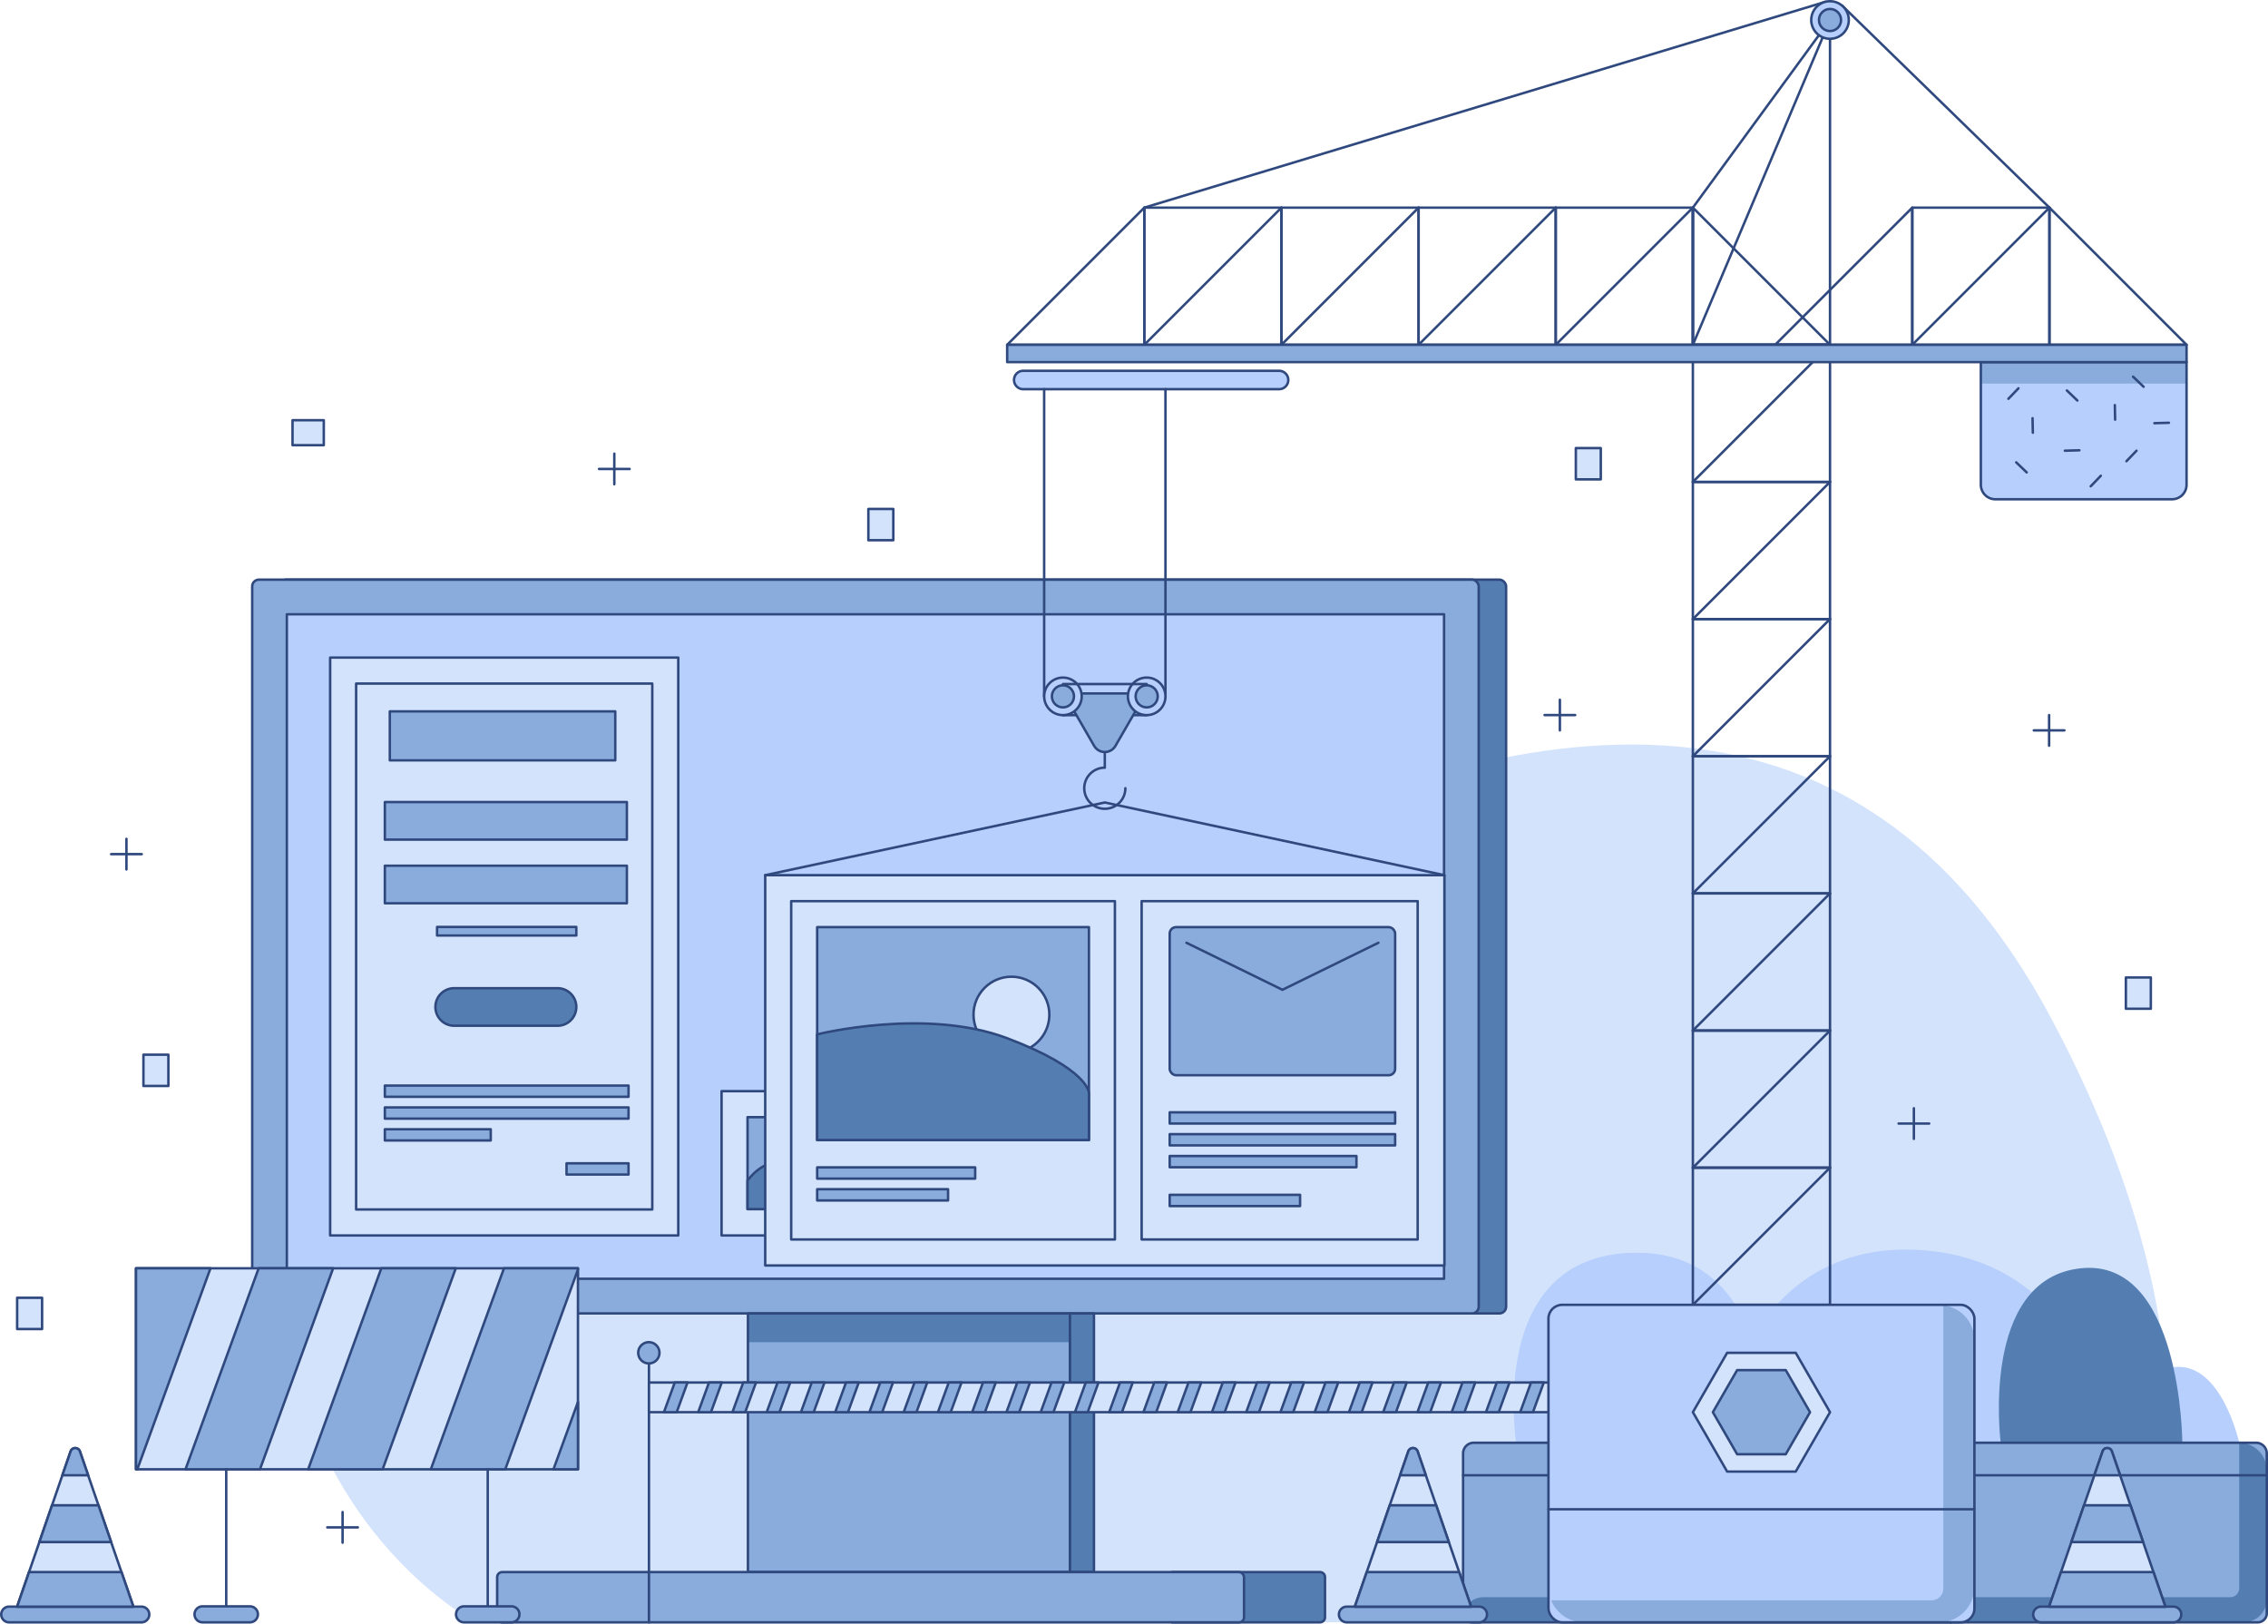 <svg xmlns="http://www.w3.org/2000/svg" width="690.75" height="494.444" viewBox="0 0 690.75 494.444">
    <defs>
        <style>
            .cls-9{fill:#d4e3fc}.cls-2,.cls-8{fill:#b7cffc}.cls-3,.cls-6{fill:#547eb2}.cls-10,.cls-4,.cls-7{fill:#8aacdd}.cls-5{fill:none}.cls-5,.cls-6,.cls-7,.cls-8,.cls-9{stroke:#2f497e;stroke-width:.75px}.cls-10,.cls-5,.cls-6,.cls-7,.cls-8,.cls-9{stroke-linecap:round;stroke-linejoin:round}.cls-11,.cls-12{stroke:none}.cls-12{fill:#2f497e}
        </style>
    </defs>
    <g id="Group_2809" transform="translate(-535.656 -149.382)">
        <path id="Path_5782" fill="#d4e3fc" d="M628.875 504.971s-64.692-33.52-59.821-127.016 172.063-48.321 269.327-97.687 207.369-77.768 270.572 41.122 22.728 183.582 22.728 183.582z" transform="translate(51.623 138.479)"/>
        <g id="Group_2755" transform="translate(981.26 529.931)">
            <path id="Path_5783" d="M715.647 355.6s-9.2-56.807 35.506-57.858 40.5 57.858 40.5 57.858z" class="cls-2" transform="translate(-699.469 -296.772)"/>
            <path id="Path_5784" d="M738.683 356.183s7.055-60.733 60.56-58.78 60.54 58.78 60.54 58.78z" class="cls-2" transform="translate(-661.938 -297.356)"/>
            <path id="Path_5785" d="M787.2 334.335c.273 0 .448-21.476 14.882-23.042s19.781 23.042 19.781 23.042z" class="cls-2" transform="translate(-585.485 -275.509)"/>
            <path id="Path_5786" d="M772.8 352.781s-6.437-49.822 24.346-53.127 30.971 53.127 30.971 53.127z" class="cls-3" transform="translate(-609.065 -293.955)"/>
            <g id="Group_2754" transform="translate(0 58.827)">
                <path id="Rectangle_1441" d="M3.258 0h238.255a3.258 3.258 0 0 1 3.258 3.258v48.7a2.734 2.734 0 0 1-2.734 2.734H2.734A2.734 2.734 0 0 1 0 51.958v-48.7A3.258 3.258 0 0 1 3.258 0z" class="cls-4" transform="translate(0 .001)"/>
                <path id="Path_5787" d="M944.888 320.2v44.258a2.784 2.784 0 0 1-2.784 2.784H714.617a6.092 6.092 0 0 0-5.489 3.472 7.036 7.036 0 0 0 6.424 4.178h230.684a7.042 7.042 0 0 0 7.042-7.042v-39.263a8.391 8.391 0 0 0-8.39-8.387z" class="cls-3" transform="translate(-708.508 -320.195)"/>
                <path id="Rectangle_1442" d="M3.258 0h238.255a3.258 3.258 0 0 1 3.258 3.258v48.7a2.734 2.734 0 0 1-2.734 2.734H2.734A2.734 2.734 0 0 1 0 51.958v-48.7A3.258 3.258 0 0 1 3.258 0z" class="cls-5" transform="translate(0 .001)"/>
                <path id="Line_383" d="M0 0L244.771 0" class="cls-5" transform="translate(0 9.904)"/>
            </g>
        </g>
        <g id="Group_2762" transform="translate(612.468 325.906)">
            <g id="Group_2756">
                <rect id="Rectangle_1443" width="373.547" height="223.463" class="cls-6" rx="2.048" transform="translate(8.347)"/>
                <rect id="Rectangle_1444" width="373.547" height="223.463" class="cls-7" rx="2.048"/>
                <path id="Rectangle_1445" d="M0 0H202.361V352.445H0z" class="cls-8" transform="rotate(90 176.222 186.773)"/>
            </g>
            <g id="Group_2757" transform="translate(150.982 223.463)">
                <path id="Rectangle_1446" d="M0 0H98.082V78.779H0z" class="cls-4"/>
                <path id="Rectangle_1447" d="M0 0H97.909V8.766H0z" class="cls-3"/>
                <path id="Rectangle_1448" d="M0 0H98.082V78.779H0z" class="cls-5"/>
                <path id="Rectangle_1449" d="M0 0H7.304V78.779H0z" class="cls-6" transform="translate(98.082)"/>
            </g>
            <g id="Group_2758" transform="translate(74.605 302.242)">
                <path id="Rectangle_1450" d="M0 0h45.07a1.536 1.536 0 0 1 1.536 1.536v12.232A1.536 1.536 0 0 1 45.07 15.3H0V0z" class="cls-6" transform="translate(205.526)"/>
                <rect id="Rectangle_1451" width="227.467" height="15.304" class="cls-7" rx="1.536"/>
            </g>
            <g id="Group_2760" transform="translate(142.95 155.785)">
                <path id="Rectangle_1452" d="M0 0H206.858V43.939H0z" class="cls-9"/>
                <g id="Group_2759" transform="translate(7.912 7.912)">
                    <path id="Rectangle_1453" d="M0 0H28.003V28.003H0z" class="cls-7"/>
                    <path id="Path_5788" d="M624.278 292.633s4.907-7.163 11.737-5.311 3.052 4.549 16.266 4.549v9.453h-28z" class="cls-6" transform="translate(-624.277 -273.321)"/>
                    <path id="Path_5789" d="M634.3 286.582a3.478 3.478 0 1 0-3.477 3.477 3.478 3.478 0 0 0 3.477-3.477z" class="cls-9" transform="translate(-619.454 -279.489)"/>
                </g>
            </g>
            <g id="Group_2761" transform="translate(23.738 23.739)">
                <path id="Rectangle_1454" d="M0 0H106.024V175.986H0z" class="cls-9"/>
                <path id="Rectangle_1455" d="M0 0H160.16V90.198H0z" class="cls-9" transform="rotate(90 45.099 53.012)"/>
                <path id="Rectangle_1456" d="M0 0H68.663V14.914H0z" class="cls-7" transform="translate(18.175 16.38)"/>
                <path id="Rectangle_1457" d="M0 0H73.712V11.434H0z" class="cls-7" transform="translate(16.661 43.997)"/>
                <path id="Rectangle_1458" d="M0 0H73.712V11.434H0z" class="cls-7" transform="translate(16.661 63.385)"/>
                <path id="Path_5790" d="M624.566 277.885h-31.48a5.716 5.716 0 0 1-5.715-5.716 5.716 5.716 0 0 1 5.715-5.718h31.48a5.718 5.718 0 0 1 5.718 5.718 5.718 5.718 0 0 1-5.718 5.716z" class="cls-6" transform="translate(-555.31 -165.767)"/>
                <path id="Rectangle_1459" d="M0 0H42.409V2.61H0z" class="cls-7" transform="translate(32.565 82.027)"/>
                <path id="Rectangle_1460" d="M0 0H74.217V3.42H0z" class="cls-7" transform="translate(16.661 130.337)"/>
                <path id="Rectangle_1461" d="M0 0H74.217V3.42H0z" class="cls-7" transform="translate(16.661 136.989)"/>
                <path id="Rectangle_1462" d="M0 0H32.25V3.42H0z" class="cls-7" transform="translate(16.661 143.64)"/>
                <path id="Rectangle_1463" d="M0 0H18.881V3.42H0z" class="cls-7" transform="translate(71.996 154.016)"/>
            </g>
        </g>
        <g id="Group_2768" transform="translate(577.078 535.63)">
            <g id="Group_2765">
                <path id="Rectangle_1464" d="M0 0H134.602V61.214H0z" class="cls-9"/>
                <g id="Group_2764">
                    <g id="Group_2763">
                        <path id="Path_5791" d="M551.967 299.569v61.214h.4l22.28-61.214z" class="cls-7" transform="translate(-551.967 -299.569)"/>
                        <path id="Path_5792" d="M557.82 360.783h22.68l22.28-61.214H580.1z" class="cls-7" transform="translate(-542.744 -299.569)"/>
                        <path id="Path_5793" d="M572.324 360.783H595l22.28-61.214H594.6z" class="cls-7" transform="translate(-519.891 -299.569)"/>
                        <path id="Path_5794" d="M586.827 360.783H609.5l22.137-60.82v-.394h-22.53z" class="cls-7" transform="translate(-497.038 -299.569)"/>
                        <path id="Path_5795" d="M608.787 315.381l-7.457 20.488h7.457z" class="cls-7" transform="translate(-474.185 -274.654)"/>
                    </g>
                </g>
            </g>
            <g id="Group_2766" transform="translate(17.826 61.214)">
                <path id="Line_384" d="M0 0L0 41.737" class="cls-5" transform="translate(9.651)"/>
                <path id="Path_5796" d="M561.322 339.539h14.434a2.434 2.434 0 0 1 2.434 2.434 2.434 2.434 0 0 1-2.434 2.434h-14.434a2.434 2.434 0 0 1-2.434-2.434 2.434 2.434 0 0 1 2.434-2.434z" class="cls-7" transform="translate(-558.888 -297.802)"/>
            </g>
            <g id="Group_2767" transform="translate(97.473 61.214)">
                <path id="Line_385" d="M0 0L0 41.737" class="cls-5" transform="translate(9.652)"/>
                <path id="Path_5797" d="M606.678 339.539h-14.431a2.434 2.434 0 0 0-2.437 2.434 2.434 2.434 0 0 0 2.437 2.434h14.432a2.436 2.436 0 0 0 2.437-2.434 2.436 2.436 0 0 0-2.438-2.434z" class="cls-7" transform="translate(-589.81 -297.802)"/>
            </g>
        </g>
        <g id="Group_2770" transform="translate(943.443 590.388)">
            <path id="Path_5798" d="M736.908 339.573H696.6a2.391 2.391 0 0 0-2.393 2.39 2.391 2.391 0 0 0 2.393 2.39h40.31a2.39 2.39 0 0 0 2.39-2.39 2.39 2.39 0 0 0-2.392-2.39z" class="cls-7" transform="translate(-694.205 -291.291)"/>
            <path id="Path_5799" d="M712.368 321.84l-16.281 47.27h35.4l-16.281-47.27a1.5 1.5 0 0 0-2.838 0z" class="cls-9" transform="translate(-691.24 -320.828)"/>
            <g id="Group_2769" transform="translate(4.847)">
                <path id="Path_5800" d="M696.087 346.009h35.4l-3.624-10.521h-28.152z" class="cls-7" transform="translate(-696.087 -297.728)"/>
                <path id="Path_5801" d="M698.716 338.8h21.856l-3.86-11.207h-14.136z" class="cls-7" transform="translate(-691.945 -310.175)"/>
                <path id="Path_5802" d="M703.938 321.84l-2.5 7.261h7.841l-2.5-7.261a1.5 1.5 0 0 0-2.841 0z" class="cls-7" transform="translate(-687.657 -320.828)"/>
            </g>
        </g>
        <g id="Group_2772" transform="translate(536.031 590.388)">
            <path id="Path_5803" d="M578.731 339.573h-40.31a2.389 2.389 0 0 0-2.39 2.39 2.389 2.389 0 0 0 2.39 2.39h40.31a2.389 2.389 0 0 0 2.39-2.39 2.389 2.389 0 0 0-2.39-2.39z" class="cls-7" transform="translate(-536.031 -291.291)"/>
            <path id="Path_5804" d="M554.193 321.84l-16.281 47.27h35.4l-16.281-47.27a1.5 1.5 0 0 0-2.838 0z" class="cls-9" transform="translate(-533.067 -320.828)"/>
            <g id="Group_2771" transform="translate(4.846)">
                <path id="Path_5805" d="M537.912 346.009h35.4l-3.624-10.521h-28.152z" class="cls-7" transform="translate(-537.912 -297.728)"/>
                <path id="Path_5806" d="M540.541 338.8H562.4l-3.86-11.207H544.4z" class="cls-7" transform="translate(-533.77 -310.175)"/>
                <path id="Path_5807" d="M545.763 321.84l-2.5 7.261h7.837l-2.5-7.261a1.5 1.5 0 0 0-2.837 0z" class="cls-7" transform="translate(-529.482 -320.828)"/>
            </g>
        </g>
        <g id="Group_2774" transform="translate(1154.894 590.388)">
            <path id="Path_5808" d="M819 339.573h-40.308a2.391 2.391 0 0 0-2.393 2.39 2.391 2.391 0 0 0 2.393 2.39H819a2.391 2.391 0 0 0 2.393-2.39 2.391 2.391 0 0 0-2.393-2.39z" class="cls-7" transform="translate(-776.299 -291.291)"/>
            <path id="Path_5809" d="M794.462 321.84l-16.281 47.27h35.4L797.3 321.84a1.5 1.5 0 0 0-2.838 0z" class="cls-9" transform="translate(-773.333 -320.828)"/>
            <g id="Group_2773" transform="translate(4.847)">
                <path id="Path_5810" d="M778.181 346.009h35.4l-3.624-10.521H781.8z" class="cls-7" transform="translate(-778.181 -297.728)"/>
                <path id="Path_5811" d="M780.81 338.8h21.856l-3.86-11.207H784.67z" class="cls-7" transform="translate(-774.038 -310.175)"/>
                <path id="Path_5812" d="M786.031 321.84l-2.5 7.261h7.841l-2.5-7.261a1.5 1.5 0 0 0-2.841 0z" class="cls-7" transform="translate(-769.751 -320.828)"/>
            </g>
        </g>
        <g id="Group_2779" transform="translate(730.037 558.135)">
            <g id="Group_2775">
                <path id="Line_386" d="M0 0L0 82.083" class="cls-5" transform="translate(3.266 3.234)"/>
                <path id="Path_5813" d="M617.819 311.539a3.234 3.234 0 1 0-3.235 3.235 3.233 3.233 0 0 0 3.235-3.235z" class="cls-7" transform="translate(-611.352 -308.306)"/>
            </g>
            <g id="Group_2776" transform="translate(396.447)">
                <path id="Line_387" d="M0 0L0 82.083" class="cls-5" transform="translate(3.265 3.234)"/>
                <path id="Path_5814" d="M771.737 311.539a3.234 3.234 0 1 0-3.235 3.235 3.234 3.234 0 0 0 3.235-3.235z" class="cls-7" transform="translate(-765.269 -308.306)"/>
            </g>
            <g id="Group_2778" transform="translate(3.266 12.276)">
                <path id="Rectangle_1465" d="M0 0H396.415V9.043H0z" class="cls-9"/>
                <g id="Group_2777" transform="translate(4.565)">
                    <path id="Path_5815" d="M614.392 322.115h3.886l3.292-9.043h-3.886z" class="cls-7" transform="translate(-614.392 -313.072)"/>
                    <path id="Path_5816" d="M618.442 322.115h3.887l3.291-9.043h-3.886z" class="cls-7" transform="translate(-608.01 -313.072)"/>
                    <path id="Path_5817" d="M622.492 322.115h3.886l3.292-9.043h-3.886z" class="cls-7" transform="translate(-601.629 -313.072)"/>
                    <path id="Path_5818" d="M626.542 322.115h3.886l3.292-9.043h-3.887z" class="cls-7" transform="translate(-595.247 -313.072)"/>
                    <path id="Path_5819" d="M630.592 322.115h3.886l3.292-9.043h-3.887z" class="cls-7" transform="translate(-588.866 -313.072)"/>
                    <path id="Path_5820" d="M634.642 322.115h3.886l3.292-9.043h-3.886z" class="cls-7" transform="translate(-582.484 -313.072)"/>
                    <path id="Path_5821" d="M638.691 322.115h3.886l3.291-9.043h-3.886z" class="cls-7" transform="translate(-576.103 -313.072)"/>
                    <path id="Path_5822" d="M642.741 322.115h3.886l3.292-9.043h-3.886z" class="cls-7" transform="translate(-569.721 -313.072)"/>
                    <path id="Path_5823" d="M646.791 322.115h3.886l3.292-9.043h-3.886z" class="cls-7" transform="translate(-563.34 -313.072)"/>
                    <path id="Path_5824" d="M650.841 322.115h3.886l3.292-9.043h-3.887z" class="cls-7" transform="translate(-556.958 -313.072)"/>
                    <path id="Path_5825" d="M654.891 322.115h3.886l3.292-9.043h-3.886z" class="cls-7" transform="translate(-550.577 -313.072)"/>
                    <path id="Path_5826" d="M658.941 322.115h3.886l3.292-9.043h-3.886z" class="cls-7" transform="translate(-544.195 -313.072)"/>
                    <path id="Path_5827" d="M662.991 322.115h3.886l3.292-9.043h-3.886z" class="cls-7" transform="translate(-537.814 -313.072)"/>
                    <path id="Path_5828" d="M667.041 322.115h3.886l3.291-9.043h-3.886z" class="cls-7" transform="translate(-531.432 -313.072)"/>
                    <path id="Path_5829" d="M671.091 322.115h3.886l3.291-9.043h-3.886z" class="cls-7" transform="translate(-525.051 -313.072)"/>
                    <path id="Path_5830" d="M675.141 322.115h3.886l3.292-9.043h-3.887z" class="cls-7" transform="translate(-518.669 -313.072)"/>
                    <path id="Path_5831" d="M679.191 322.115h3.886l3.292-9.043h-3.886z" class="cls-7" transform="translate(-512.287 -313.072)"/>
                    <path id="Path_5832" d="M683.241 322.115h3.886l3.291-9.043h-3.886z" class="cls-7" transform="translate(-505.906 -313.072)"/>
                    <path id="Path_5833" d="M687.29 322.115h3.887l3.291-9.043h-3.886z" class="cls-7" transform="translate(-499.525 -313.072)"/>
                    <path id="Path_5834" d="M691.34 322.115h3.886l3.291-9.043h-3.886z" class="cls-7" transform="translate(-493.143 -313.072)"/>
                    <path id="Path_5835" d="M695.39 322.115h3.886l3.291-9.043h-3.886z" class="cls-7" transform="translate(-486.762 -313.072)"/>
                    <path id="Path_5836" d="M699.44 322.115h3.886l3.291-9.043h-3.886z" class="cls-7" transform="translate(-480.38 -313.072)"/>
                    <path id="Path_5837" d="M703.49 322.115h3.886l3.291-9.043h-3.886z" class="cls-7" transform="translate(-473.998 -313.072)"/>
                    <path id="Path_5838" d="M707.54 322.115h3.886l3.292-9.043h-3.886z" class="cls-7" transform="translate(-467.617 -313.072)"/>
                    <path id="Path_5839" d="M711.59 322.115h3.886l3.292-9.043h-3.886z" class="cls-7" transform="translate(-461.235 -313.072)"/>
                    <path id="Path_5840" d="M715.64 322.115h3.886l3.292-9.043h-3.886z" class="cls-7" transform="translate(-454.854 -313.072)"/>
                    <path id="Path_5841" d="M719.69 322.115h3.886l3.291-9.043h-3.886z" class="cls-7" transform="translate(-448.472 -313.072)"/>
                    <path id="Path_5842" d="M723.74 322.115h3.887l3.291-9.043h-3.886z" class="cls-7" transform="translate(-442.091 -313.072)"/>
                    <path id="Path_5843" d="M727.79 322.115h3.886l3.292-9.043h-3.887z" class="cls-7" transform="translate(-435.709 -313.072)"/>
                    <path id="Path_5844" d="M731.84 322.115h3.886l3.292-9.043h-3.886z" class="cls-7" transform="translate(-429.328 -313.072)"/>
                    <path id="Path_5845" d="M735.89 322.115h3.886l3.292-9.043h-3.886z" class="cls-7" transform="translate(-422.946 -313.072)"/>
                    <path id="Path_5846" d="M739.939 322.115h3.886l3.292-9.043h-3.886z" class="cls-7" transform="translate(-416.565 -313.072)"/>
                    <path id="Path_5847" d="M743.989 322.115h3.886l3.292-9.043h-3.886z" class="cls-7" transform="translate(-410.183 -313.072)"/>
                    <path id="Path_5848" d="M748.039 322.115h3.886l3.291-9.043h-3.886z" class="cls-7" transform="translate(-403.802 -313.072)"/>
                    <path id="Path_5849" d="M752.089 322.115h3.886l3.292-9.043h-3.887z" class="cls-7" transform="translate(-397.42 -313.072)"/>
                    <path id="Path_5850" d="M756.139 322.115h3.886l3.292-9.043h-3.886z" class="cls-7" transform="translate(-391.039 -313.072)"/>
                    <path id="Path_5851" d="M760.189 322.115h3.886l3.292-9.043h-3.887z" class="cls-7" transform="translate(-384.657 -313.072)"/>
                    <path id="Path_5852" d="M764.239 322.115h3.886l2-5.5v-3.547h-2.6z" class="cls-7" transform="translate(-378.275 -313.072)"/>
                </g>
            </g>
        </g>
        <g id="Group_2787" transform="translate(540.877 277.359)">
            <g id="Group_2786">
                <path id="Rectangle_1466" d="M0 0H7.6V9.523H0z" class="cls-9" transform="translate(38.464 193.218)"/>
                <path id="Rectangle_1467" d="M0 0H7.6V9.523H0z" class="cls-9" transform="translate(259.249 27.024)"/>
                <path id="Rectangle_1468" d="M0 0H7.6V9.523H0z" class="cls-9" transform="translate(474.72 8.482)"/>
                <path id="Rectangle_1469" d="M0 0H7.6V9.523H0z" class="cls-9" transform="translate(0 267.248)"/>
                <path id="Rectangle_1470" d="M0 0H7.6V9.523H0z" class="cls-9" transform="translate(642.242 169.708)"/>
                <path id="Rectangle_1471" d="M0 0H9.523V7.6H0z" class="cls-9" transform="translate(83.872)"/>
                <g id="Group_2780" transform="translate(465.198 85.127)">
                    <path id="Line_388" d="M0 0L0 9.326" class="cls-9" transform="translate(4.663)"/>
                    <path id="Line_389" d="M0 0L9.326 0" class="cls-9" transform="translate(0 4.663)"/>
                </g>
                <g id="Group_2781" transform="translate(614.2 89.79)">
                    <path id="Line_390" d="M0 0L0 9.326" class="cls-9" transform="translate(4.663)"/>
                    <path id="Line_391" d="M0 0L9.326 0" class="cls-9" transform="translate(0 4.663)"/>
                </g>
                <g id="Group_2782" transform="translate(177.212 10.178)">
                    <path id="Line_392" d="M0 0L0 9.326" class="cls-9" transform="translate(4.663)"/>
                    <path id="Line_393" d="M0 0L9.326 0" class="cls-9" transform="translate(0 4.663)"/>
                </g>
                <g id="Group_2783" transform="translate(28.628 127.483)">
                    <path id="Line_394" d="M0 0L0 9.326" class="cls-9" transform="translate(4.663)"/>
                    <path id="Line_395" d="M0 0L9.326 0" class="cls-9" transform="translate(0 4.663)"/>
                </g>
                <g id="Group_2784" transform="translate(573.015 209.53)">
                    <path id="Line_396" d="M0 0L0 9.326" class="cls-9" transform="translate(4.663)"/>
                    <path id="Line_397" d="M0 0L9.326 0" class="cls-9" transform="translate(0 4.663)"/>
                </g>
                <g id="Group_2785" transform="translate(94.455 332.506)">
                    <path id="Line_398" d="M0 0L0 9.326" class="cls-9" transform="translate(4.663)"/>
                    <path id="Line_399" d="M0 0L9.326 0" class="cls-9" transform="translate(0 4.663)"/>
                </g>
            </g>
        </g>
        <g id="Group_2808" transform="translate(768.711 149.757)">
            <g id="Group_2801" transform="translate(73.691)">
                <g id="Group_2788" transform="translate(208.84 104.628)">
                    <path id="Rectangle_1472" d="M0 0H41.768V41.768H0z" class="cls-5" transform="translate(0 250.608)"/>
                    <path id="Line_400" d="M0 41.768L41.768 0" class="cls-5" transform="translate(0 250.608)"/>
                    <path id="Rectangle_1473" d="M0 0H41.768V41.768H0z" class="cls-5" transform="translate(0 208.84)"/>
                    <path id="Line_401" d="M0 41.768L41.768 0" class="cls-5" transform="translate(0 208.84)"/>
                    <path id="Rectangle_1474" d="M0 0H41.768V41.768H0z" class="cls-5" transform="translate(0 167.072)"/>
                    <path id="Line_402" d="M0 41.768L41.768 0" class="cls-5" transform="translate(0 167.072)"/>
                    <path id="Rectangle_1475" d="M0 0H41.768V41.768H0z" class="cls-5" transform="translate(0 125.304)"/>
                    <path id="Line_403" d="M0 41.768L41.768 0" class="cls-5" transform="translate(0 125.304)"/>
                    <path id="Rectangle_1476" d="M0 0H41.768V41.768H0z" class="cls-5" transform="translate(0 83.536)"/>
                    <path id="Line_404" d="M0 41.768L41.768 0" class="cls-5" transform="translate(0 83.536)"/>
                    <path id="Rectangle_1477" d="M0 0H41.768V41.768H0z" class="cls-5" transform="translate(0 41.768)"/>
                    <path id="Line_405" d="M0 41.768L41.768 0" class="cls-5" transform="translate(0 41.768)"/>
                    <path id="Rectangle_1478" d="M0 0H41.768V41.768H0z" class="cls-5"/>
                    <path id="Line_406" d="M0 41.768L41.768 0" class="cls-5"/>
                </g>
                <g id="Group_2792" transform="translate(2.087 112.541)">
                    <path id="Path_5853" d="M736.52 199.057h-77.931a2.8 2.8 0 0 1-2.8-2.8 2.8 2.8 0 0 1 2.8-2.8h77.931a2.8 2.8 0 0 1 2.8 2.8 2.8 2.8 0 0 1-2.8 2.8z" class="cls-8" transform="translate(-655.787 -193.45)"/>
                    <path id="Line_407" d="M0 0L25.504 0" class="cls-5" transform="translate(14.9 104.869)"/>
                    <g id="Group_2789" transform="translate(16.029 97.893)">
                        <g id="Path_5854" class="cls-10">
                            <path d="M673.633 249.667c-1.356 0-2.57-.7-3.247-1.875l-7.776-13.466c-.3-.52-.3-1.143.001-1.664.3-.52.839-.831 1.439-.831h19.163c.602 0 1.14.31 1.441.832.301.52.302 1.142.001 1.663l-7.776 13.466c-.677 1.174-1.89 1.875-3.246 1.875z" class="cls-11" transform="translate(-662.01 -231.456)"/>
                            <path d="M673.633 249.292c1.22 0 2.312-.63 2.922-1.688l7.775-13.465c.233-.404.233-.885 0-1.289-.233-.403-.65-.644-1.117-.644H664.05c-.465 0-.881.24-1.114.643-.233.404-.234.886-.001 1.29l7.776 13.466c.61 1.056 1.702 1.687 2.922 1.687m0 .75c-1.39 0-2.778-.687-3.571-2.063l-7.776-13.466c-.783-1.357.195-3.057 1.764-3.057h19.163c1.571 0 2.55 1.7 1.767 3.057l-7.776 13.466c-.793 1.376-2.182 2.063-3.571 2.063z" class="cls-12" transform="translate(-662.01 -231.456)"/>
                        </g>
                        <path id="Path_5855" d="M676.612 249.33a6.26 6.26 0 1 1-6.262-6.262v-4.4" class="cls-5" transform="translate(-658.729 -220.086)"/>
                    </g>
                    <path id="Line_408" d="M0 93.543L0 0" class="cls-5" transform="translate(9.181 5.607)"/>
                    <g id="Group_2790" transform="translate(9.181 93.431)">
                        <circle id="Ellipse_279" cx="5.719" cy="5.719" r="5.719" class="cls-8"/>
                        <g id="Path_5856" class="cls-10">
                            <path d="M663.862 237.597c-1.857 0-3.368-1.51-3.368-3.365 0-1.855 1.51-3.365 3.368-3.365 1.855 0 3.364 1.51 3.364 3.365 0 1.855-1.51 3.365-3.364 3.365z" class="cls-11" transform="translate(-658.142 -228.514)"/>
                            <path d="M663.862 237.222c1.648 0 2.99-1.341 2.99-2.99 0-1.649-1.342-2.99-2.99-2.99-1.65 0-2.993 1.341-2.993 2.99 0 1.649 1.342 2.99 2.993 2.99m0 .75c-2.064 0-3.743-1.677-3.743-3.74s1.68-3.74 3.743-3.74c2.06 0 3.74 1.677 3.74 3.74s-1.68 3.74-3.74 3.74z" class="cls-12" transform="translate(-658.142 -228.514)"/>
                        </g>
                    </g>
                    <path id="Line_409" d="M0 93.543L0 0" class="cls-5" transform="translate(46.123 5.607)"/>
                    <g id="Group_2791" transform="translate(34.685 93.431)">
                        <circle id="Ellipse_280" cx="5.719" cy="5.719" r="5.719" class="cls-8"/>
                        <g id="Path_5857" class="cls-10">
                            <path d="M673.76 237.597c-1.855 0-3.364-1.51-3.364-3.365 0-1.855 1.51-3.365 3.365-3.365 1.857 0 3.367 1.51 3.367 3.365 0 1.855-1.51 3.365-3.367 3.365z" class="cls-11" transform="translate(-668.043 -228.514)"/>
                            <path d="M673.76 237.222c1.65 0 2.993-1.341 2.993-2.99 0-1.649-1.342-2.99-2.992-2.99-1.649 0-2.99 1.341-2.99 2.99 0 1.649 1.341 2.99 2.99 2.99m0 .75c-2.06 0-3.74-1.677-3.74-3.74s1.68-3.74 3.74-3.74c2.063 0 3.742 1.677 3.742 3.74s-1.679 3.74-3.742 3.74z" class="cls-12" transform="translate(-668.043 -228.514)"/>
                        </g>
                    </g>
                    <path id="Line_410" d="M0 0L25.504 0" class="cls-5" transform="translate(14.9 95.41)"/>
                </g>
                <g id="Group_2795" transform="translate(296.549 109.903)">
                    <path id="Rectangle_1479" d="M0 0h62.652v37.347a4.421 4.421 0 0 1-4.421 4.421H4.421A4.421 4.421 0 0 1 0 37.347V0z" class="cls-2"/>
                    <path id="Rectangle_1480" d="M0 0H62.652V6.55H0z" class="cls-4"/>
                    <path id="Rectangle_1481" d="M0 0h62.652v37.347a4.421 4.421 0 0 1-4.421 4.421H4.421A4.421 4.421 0 0 1 0 37.347V0z" class="cls-5"/>
                    <g id="Group_2794" transform="translate(8.388 4.447)">
                        <g id="Group_2793">
                            <path id="Line_411" d="M0 3.195L3.065 0" class="cls-5" transform="translate(0 3.53)"/>
                            <path id="Line_412" d="M0 3.196L3.065 0" class="cls-5" transform="translate(35.955 22.534)"/>
                            <path id="Line_413" d="M0 3.196L3.065 0" class="cls-5" transform="translate(25.079 30.173)"/>
                            <path id="Line_414" d="M3.195 3.065L0 0" class="cls-5" transform="translate(17.81 4.188)"/>
                            <path id="Line_415" d="M3.196 3.065L0 0" class="cls-5" transform="translate(2.378 26.075)"/>
                            <path id="Line_416" d="M3.196 3.065L0 0" class="cls-5" transform="translate(37.982)"/>
                            <path id="Line_417" d="M0.092 4.427L0 0" class="cls-5" transform="translate(7.356 12.626)"/>
                            <path id="Line_418" d="M0.092 4.427L0 0" class="cls-5" transform="translate(32.416 8.646)"/>
                            <path id="Line_419" d="M4.426 0L0 0.129" class="cls-5" transform="translate(17.194 22.405)"/>
                            <path id="Line_420" d="M4.426 0L0 0.129" class="cls-5" transform="translate(44.463 14.025)"/>
                        </g>
                    </g>
                </g>
                <g id="Group_2798">
                    <path id="Path_5858" d="M777.825 215.93l-41.768-41.768v41.768z" class="cls-5" transform="translate(-527.217 -111.302)"/>
                    <path id="Path_5859" d="M745.785 215.93l41.768-41.768v41.768z" class="cls-5" transform="translate(-511.888 -111.302)"/>
                    <path id="Rectangle_1482" d="M0 0H41.768V41.768H0z" class="cls-5" transform="translate(167.072 62.86)"/>
                    <path id="Line_421" d="M0 41.768L41.768 0" class="cls-5" transform="translate(167.072 62.86)"/>
                    <path id="Rectangle_1483" d="M0 0H41.768V41.768H0z" class="cls-5" transform="translate(275.665 62.86)"/>
                    <path id="Line_422" d="M0 41.768L41.768 0" class="cls-5" transform="translate(275.665 62.86)"/>
                    <path id="Path_5860" d="M778.218 174.162v41.768h41.768z" class="cls-5" transform="translate(-460.784 -111.302)"/>
                    <path id="Rectangle_1484" d="M0 0H41.768V41.768H0z" class="cls-5" transform="translate(125.304 62.86)"/>
                    <path id="Line_423" d="M0 41.768L41.768 0" class="cls-5" transform="translate(125.304 62.86)"/>
                    <path id="Rectangle_1485" d="M0 0H41.768V41.768H0z" class="cls-5" transform="translate(83.536 62.86)"/>
                    <path id="Line_424" d="M0 41.768L41.768 0" class="cls-5" transform="translate(83.536 62.86)"/>
                    <path id="Rectangle_1486" d="M0 0H41.768V41.768H0z" class="cls-5" transform="translate(41.768 62.86)"/>
                    <path id="Line_425" d="M0 41.768L41.768 0" class="cls-5" transform="translate(41.768 62.86)"/>
                    <path id="Path_5861" d="M696.745 174.162l-41.768 41.768h41.768z" class="cls-5" transform="translate(-654.977 -111.302)"/>
                    <path id="Line_426" d="M0 62.702L207.511 0" class="cls-5" transform="translate(41.768 .158)"/>
                    <path id="Line_427" d="M63.085 61.466L0 0" class="cls-5" transform="translate(254.348 1.394)"/>
                    <g id="Group_2797" transform="translate(208.84)">
                        <path id="Path_5862" d="M777.825 151.977l-41.768 57.141v41.768h41.768z" class="cls-5" transform="translate(-736.057 -146.259)"/>
                        <path id="Line_428" d="M0 98.909L41.768 0" class="cls-5" transform="translate(0 5.718)"/>
                        <g id="Group_2796" transform="translate(36.05)">
                            <path id="Path_5863" d="M750.053 155.475a5.718 5.718 0 1 1 5.718 5.718 5.718 5.718 0 0 1-5.718-5.718z" class="cls-8" transform="translate(-750.053 -149.757)"/>
                            <g id="Path_5864" class="cls-10">
                                <path d="M754.56 157.63c-1.854 0-3.364-1.51-3.364-3.365 0-1.855 1.51-3.365 3.365-3.365 1.855 0 3.365 1.51 3.365 3.365 0 1.855-1.51 3.365-3.365 3.365z" class="cls-11" transform="translate(-748.843 -148.547)"/>
                                <path d="M754.56 157.255c1.65 0 2.99-1.341 2.99-2.99 0-1.649-1.34-2.99-2.99-2.99-1.648 0-2.989 1.341-2.989 2.99 0 1.649 1.341 2.99 2.99 2.99m0 .75c-2.063 0-3.74-1.677-3.74-3.74s1.677-3.74 3.74-3.74 3.74 1.677 3.74 3.74-1.677 3.74-3.74 3.74z" class="cls-12" transform="translate(-748.843 -148.547)"/>
                            </g>
                        </g>
                    </g>
                    <path id="Rectangle_1487" d="M0 0H359.201V5.275H0z" class="cls-7" transform="translate(0 104.628)"/>
                </g>
                <g id="Group_2800" transform="translate(164.858 397.003)">
                    <rect id="Rectangle_1488" width="129.732" height="96.691" class="cls-2" rx="4.186"/>
                    <path id="Path_5865" d="M838.738 303.941V390.2a3.608 3.608 0 0 1-3.609 3.609H719.3a10.775 10.775 0 0 0 9.968 6.694h108.17a10.782 10.782 0 0 0 10.782-10.782v-75.129a10.749 10.749 0 0 0-9.482-10.651z" class="cls-4" transform="translate(-718.484 -303.81)"/>
                    <rect id="Rectangle_1489" width="129.732" height="96.691" class="cls-5" rx="4.186"/>
                    <path id="Line_429" d="M0 0L129.732 0" class="cls-5" transform="translate(0 62.258)"/>
                    <g id="Group_2799" transform="translate(43.982 14.608)">
                        <path id="Path_5866" d="M767.383 309.561H746.5l-10.442 18.086 10.442 18.086h20.884l10.442-18.086z" class="cls-9" transform="translate(-736.057 -309.561)"/>
                        <path id="Path_5867" d="M745.816 337.23l-7.395-12.809 7.395-12.812h14.8l7.395 12.812-7.395 12.809z" class="cls-7" transform="translate(-732.331 -306.335)"/>
                    </g>
                </g>
            </g>
            <g id="Group_2807" transform="translate(0 244.017)">
                <path id="Rectangle_1490" d="M0 0H206.858V118.859H0z" class="cls-9" transform="translate(0 22.136)"/>
                <path id="Path_5868" d="M626.367 266.63L729.8 244.495l103.425 22.135" class="cls-5" transform="translate(-626.367 -244.495)"/>
                <g id="Group_2803" transform="translate(7.913 30.048)">
                    <path id="Rectangle_1491" d="M0 0H98.593V103.034H0z" class="cls-9"/>
                    <g id="Group_2802" transform="translate(7.912 7.913)">
                        <path id="Rectangle_1492" d="M0 0H64.837V82.767H0z" class="cls-7" transform="rotate(90 41.384 41.384)"/>
                        <circle id="Ellipse_281" cx="11.548" cy="11.548" r="11.548" class="cls-9" transform="translate(47.618 15.097)"/>
                        <path id="Path_5869" d="M632.511 273.958s32.956-8.253 57.861 1.169 24.907 16.644 24.907 16.644v14.365h-82.768z" class="cls-6" transform="translate(-632.511 -241.299)"/>
                    </g>
                    <path id="Rectangle_1493" d="M0 0H48.123V3.42H0z" class="cls-7" transform="translate(7.913 81.078)"/>
                    <path id="Rectangle_1494" d="M0 0H39.862V3.42H0z" class="cls-7" transform="translate(7.913 87.729)"/>
                </g>
                <g id="Group_2806" transform="translate(114.648 30.048)">
                    <path id="Rectangle_1495" d="M0 0H84.068V103.034H0z" class="cls-9"/>
                    <g id="Group_2804" transform="translate(8.543 7.913)">
                        <rect id="Rectangle_1496" width="68.663" height="45.102" class="cls-7" rx="1.96"/>
                        <path id="Path_5870" d="M734.636 261.081l-29.23 14.319-29.23-14.318" class="cls-5" transform="translate(-671.074 -256.319)"/>
                    </g>
                    <g id="Group_2805" transform="translate(8.543 64.31)">
                        <path id="Rectangle_1497" d="M0 0H68.663V3.42H0z" class="cls-7"/>
                        <path id="Rectangle_1498" d="M0 0H68.663V3.42H0z" class="cls-7" transform="translate(0 6.652)"/>
                        <path id="Rectangle_1499" d="M0 0H56.877V3.42H0z" class="cls-7" transform="translate(0 13.304)"/>
                        <path id="Rectangle_1500" d="M0 0H39.708V3.42H0z" class="cls-7" transform="translate(0 25.13)"/>
                    </g>
                </g>
            </g>
        </g>
    </g>
</svg>
